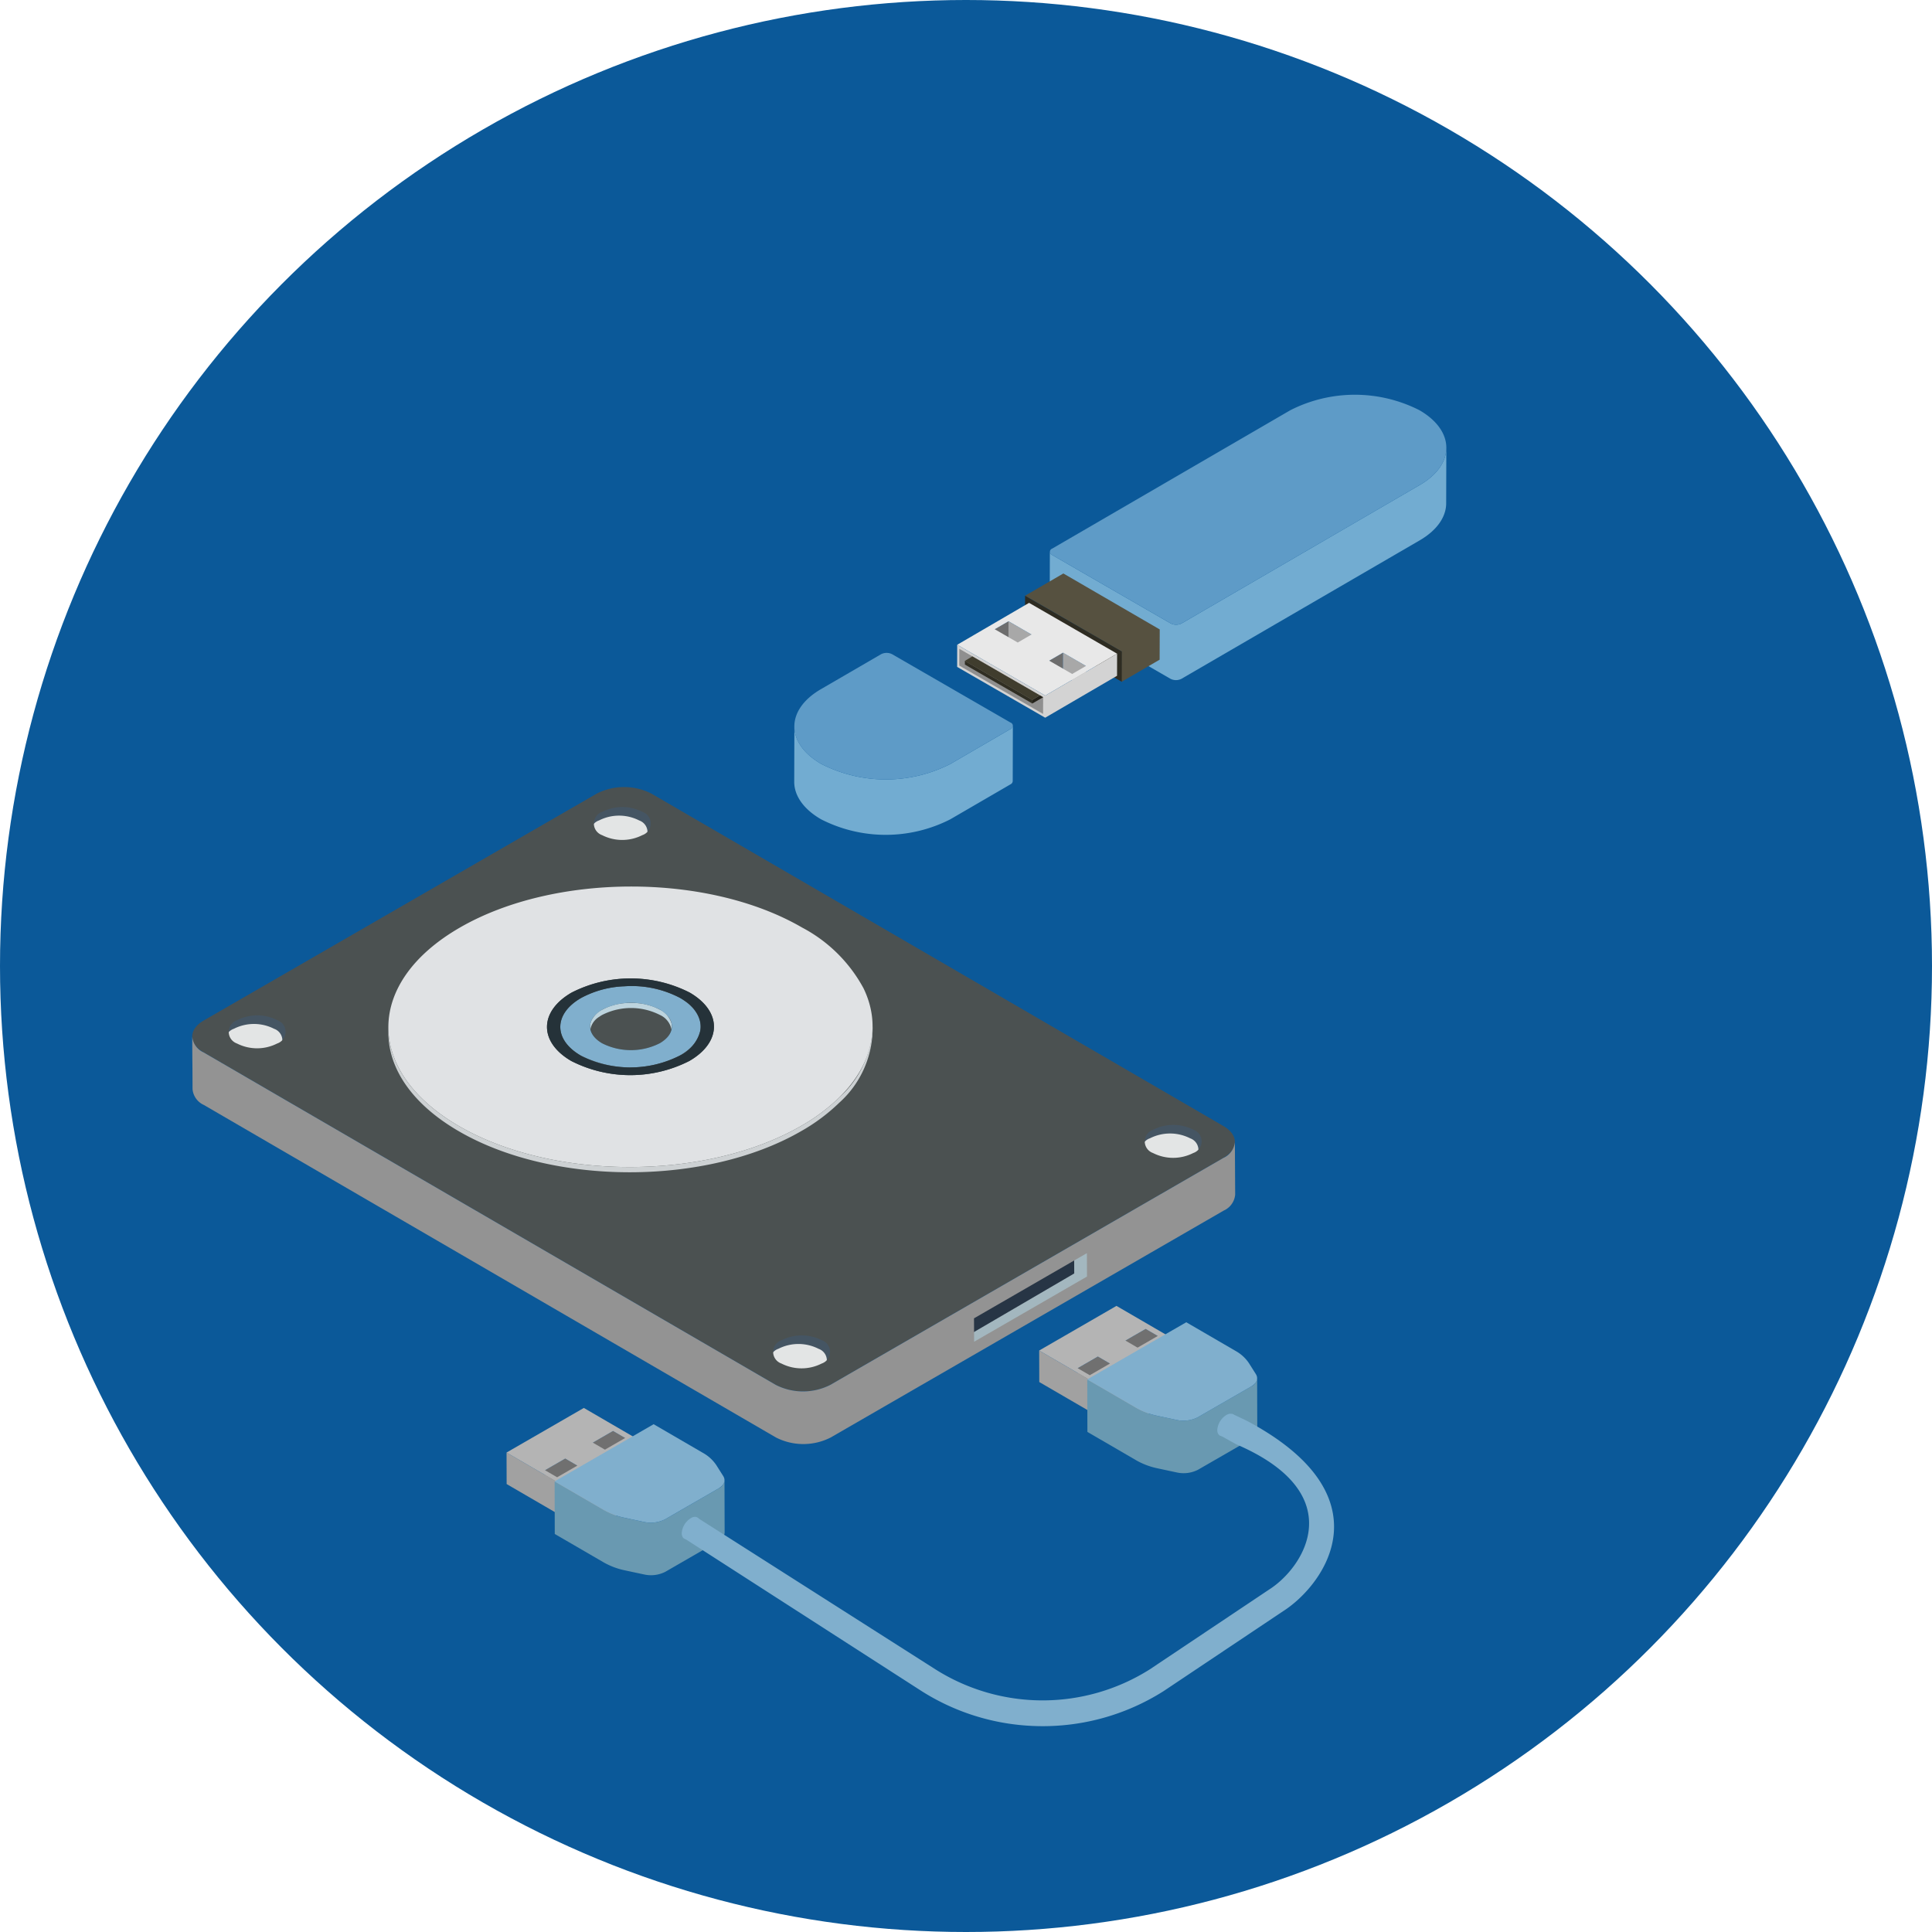 <svg xmlns="http://www.w3.org/2000/svg" xmlns:xlink="http://www.w3.org/1999/xlink" width="201" height="201" viewBox="0 0 201 201">
  <defs>
    <clipPath id="clip-path">
      <path id="Trazado_636890" data-name="Trazado 636890" d="M191.7,489.736a5.261,5.261,0,0,1,1.409-.543,7.226,7.226,0,0,1,3.2,0,5.2,5.2,0,0,1,1.405.542h0v0a6.635,6.635,0,0,0-6.015,0v0h0Z" fill="none"/>
    </clipPath>
    <clipPath id="clip-path-2">
      <path id="Trazado_636893" data-name="Trazado 636893" d="M197.71,489.734a2.98,2.98,0,0,1,.926.811,1.626,1.626,0,0,1,.311.923v-.009a2.119,2.119,0,0,0-1.237-1.731v0h0Z" fill="none"/>
    </clipPath>
    <clipPath id="clip-path-3">
      <path id="Trazado_636895" data-name="Trazado 636895" d="M190.438,491.493a1.611,1.611,0,0,1,.313-.934,3.008,3.008,0,0,1,.944-.823h0v0a2.13,2.13,0,0,0-1.257,1.754Z" fill="none"/>
    </clipPath>
    <clipPath id="clip-path-4">
      <path id="Trazado_636898" data-name="Trazado 636898" d="M200.282,488.811a4.567,4.567,0,0,1,1.208,1.221,2.685,2.685,0,0,1,.447,1.456v-.006A3.366,3.366,0,0,0,200.282,488.811Z" fill="none"/>
    </clipPath>
    <clipPath id="clip-path-5">
      <path id="Trazado_636900" data-name="Trazado 636900" d="M198.947,491.468a2.455,2.455,0,0,1-.309.928,4.223,4.223,0,0,1-.932.818,5.392,5.392,0,0,1-2.194.682c-2,.233-4-.388-4.76-1.478a2.5,2.5,0,0,1-.314-.927l0,.539a2.113,2.113,0,0,0,1.237,1.73,6.627,6.627,0,0,0,6.014,0,2.127,2.127,0,0,0,1.257-1.755C198.947,491.845,198.947,491.628,198.947,491.468Z" fill="none"/>
    </clipPath>
    <clipPath id="clip-path-6">
      <path id="Trazado_636902" data-name="Trazado 636902" d="M190.438,491.491v-.009a2.115,2.115,0,0,0,1.236,1.732,6.643,6.643,0,0,0,6.016,0,2.135,2.135,0,0,0,1.257-1.755v.009a2.455,2.455,0,0,1-.309.928,4.223,4.223,0,0,1-.932.818,5.392,5.392,0,0,1-2.194.682c-2,.233-4-.388-4.76-1.478A2.123,2.123,0,0,1,190.438,491.491Z" fill="none"/>
    </clipPath>
    <clipPath id="clip-path-7">
      <path id="Trazado_636904" data-name="Trazado 636904" d="M189.458,494.512v-.018a10.5,10.5,0,0,0,5.154,1.237v.015a12.354,12.354,0,0,1-2.745-.306A8.853,8.853,0,0,1,189.458,494.512Z" fill="none"/>
    </clipPath>
    <clipPath id="clip-path-8">
      <path id="Trazado_636908" data-name="Trazado 636908" d="M185.953,491.525v.545c0,1.281.845,2.559,2.525,3.534a13.533,13.533,0,0,0,12.283,0c1.712-.988,2.567-2.287,2.563-3.583v-.547c0,1.3-.851,2.6-2.564,3.583a13.534,13.534,0,0,1-12.282,0C186.8,494.083,185.955,492.8,185.953,491.525Z" fill="none"/>
    </clipPath>
  </defs>
  <g id="Grupo_906822" data-name="Grupo 906822" transform="translate(-1000 -1075)">
    <circle id="Elipse_6770" data-name="Elipse 6770" cx="100.5" cy="100.5" r="100.5" transform="translate(1000 1075)" fill="#0b5999"/>
    <g id="Grupo_906169" data-name="Grupo 906169" transform="translate(711.414 854.131)">
      <path id="Trazado_636840" data-name="Trazado 636840" d="M397.811,278.275a.4.4,0,0,0,.239.333l12.326,7.119a1.265,1.265,0,0,0,1.143,0l24.779-14.4c1.837-1.068,2.757-2.465,2.761-3.865l-.016,5.761c0,1.4-.924,2.8-2.761,3.867l-24.78,14.4a1.263,1.263,0,0,1-1.142,0l-12.326-7.116a.4.4,0,0,1-.238-.333Q397.8,281.154,397.811,278.275Z" fill="#72acd1"/>
      <g id="Grupo_906157" data-name="Grupo 906157">
        <path id="Trazado_636841" data-name="Trazado 636841" d="M436.26,263.546c3.718,2.147,3.734,5.633.038,7.78l-24.779,14.4a1.265,1.265,0,0,1-1.143,0l-12.326-7.119a.349.349,0,0,1,0-.66l24.779-14.4A14.814,14.814,0,0,1,436.26,263.546Z" fill="#5e9bc7"/>
      </g>
      <path id="Trazado_636842" data-name="Trazado 636842" d="M371.231,296.435c0,1.417.93,2.834,2.8,3.914a14.786,14.786,0,0,0,13.432,0l6.265-3.641a.4.4,0,0,0,.234-.328l-.016,5.763a.4.4,0,0,1-.235.328l-6.264,3.64a14.792,14.792,0,0,1-13.432,0c-1.872-1.08-2.806-2.5-2.8-3.912Z" fill="#72acd1"/>
      <g id="Grupo_906158" data-name="Grupo 906158">
        <path id="Trazado_636843" data-name="Trazado 636843" d="M393.727,296.047a.35.35,0,0,1,0,.661l-6.265,3.641a14.786,14.786,0,0,1-13.432,0c-3.719-2.147-3.739-5.629-.04-7.779l6.264-3.64a1.264,1.264,0,0,1,1.144,0Z" fill="#5e9bc7"/>
      </g>
      <g id="Grupo_906159" data-name="Grupo 906159">
        <path id="Trazado_636844" data-name="Trazado 636844" d="M399.176,288.772l-.007,2.3-1.435.834.007-2.3Z" fill="#6d6d6d"/>
      </g>
      <g id="Grupo_906160" data-name="Grupo 906160">
        <path id="Trazado_636845" data-name="Trazado 636845" d="M401.567,290.153l-.005,2.3-2.393-1.38.007-2.3Z" fill="#a8a8a8"/>
      </g>
      <path id="Trazado_636846" data-name="Trazado 636846" d="M405.279,288.658l-10.048-5.811,3.985-2.315,10.025,5.821h0l-.01,3.148-3.985,2.316.009-3.147Z" fill="#565140"/>
      <g id="Grupo_906161" data-name="Grupo 906161">
        <path id="Trazado_636847" data-name="Trazado 636847" d="M405.3,288.651l-.009,3.147L395.222,286l.009-3.149Z" fill="#2e2c22"/>
      </g>
      <g id="Grupo_906162" data-name="Grupo 906162">
        <path id="Trazado_636848" data-name="Trazado 636848" d="M393.511,285.5l-.006,2.306-1.435.834.006-2.307Z" fill="#6d6d6d"/>
      </g>
      <g id="Grupo_906163" data-name="Grupo 906163">
        <path id="Trazado_636849" data-name="Trazado 636849" d="M395.9,286.882l-.007,2.306-2.392-1.38.006-2.306Z" fill="#a8a8a8"/>
      </g>
      <g id="Grupo_906164" data-name="Grupo 906164">
        <path id="Trazado_636850" data-name="Trazado 636850" d="M395.648,283.588l9.158,5.288-7.477,4.363-9.158-5.289Zm-1.18,4.128,1.435-.834-2.392-1.38-1.435.832,2.392,1.382Zm5.664,3.271,1.435-.834-2.391-1.38-1.435.833,2.391,1.381Z" fill="#e8e8e8"/>
      </g>
      <path id="Trazado_636851" data-name="Trazado 636851" d="M388.386,290.12l1.447-.906-1.441-.838Z" fill="#6d6d6d"/>
      <path id="Trazado_636852" data-name="Trazado 636852" d="M388.171,287.95l9.157,5.289,7.478-4.363-.006,2.3-7.477,4.362-9.158-5.286Z" fill="#d3d3d3"/>
      <g id="Grupo_906165" data-name="Grupo 906165">
        <path id="Trazado_636853" data-name="Trazado 636853" d="M397.112,293.4l-.007,1.745-8.719-5.03.006-1.745Z" fill="#8f8f8f"/>
      </g>
      <g id="Grupo_906166" data-name="Grupo 906166">
        <path id="Trazado_636854" data-name="Trazado 636854" d="M395.991,293.685v.379l-7.022-4.055v-.378Z" fill="#302e23"/>
      </g>
      <g id="Grupo_906167" data-name="Grupo 906167">
        <path id="Trazado_636855" data-name="Trazado 636855" d="M395.98,293.685l.8-.474.331.2-1.133.653Z" fill="#24221a"/>
      </g>
      <g id="Grupo_906168" data-name="Grupo 906168">
        <path id="Trazado_636856" data-name="Trazado 636856" d="M388.957,289.631l.79-.473,7.022,4.053-.789.473Z" fill="#403d2e"/>
      </g>
    </g>
    <g id="Grupo_906253" data-name="Grupo 906253" transform="translate(870.955 690.32)">
      <path id="Trazado_636880" data-name="Trazado 636880" d="M247.247,503.293c0,1.3,1.7,2.347,3.8,2.347s3.8-1.051,3.8-2.347-1.7-2.346-3.8-2.346S247.247,502,247.247,503.293Z" fill="#455563"/>
      <path id="Trazado_636881" data-name="Trazado 636881" d="M189.707,470.11c0,1.3,1.7,2.347,3.8,2.347s3.8-1.051,3.8-2.347-1.7-2.346-3.8-2.346S189.707,468.815,189.707,470.11Z" fill="#455563"/>
      <path id="Trazado_636882" data-name="Trazado 636882" d="M208.7,525.19c0,1.3,1.7,2.347,3.8,2.347s3.8-1.051,3.8-2.347-1.7-2.343-3.8-2.343S208.7,523.9,208.7,525.19Z" fill="#455563"/>
      <path id="Trazado_636883" data-name="Trazado 636883" d="M151.831,492.008c0,1.3,1.7,2.345,3.8,2.345s3.8-1.048,3.8-2.345-1.7-2.346-3.8-2.346S151.831,490.714,151.831,492.008Z" fill="#455563"/>
      <g id="Grupo_906194" data-name="Grupo 906194">
        <path id="Trazado_636884" data-name="Trazado 636884" d="M191.364,470.037a1.283,1.283,0,0,0-.014,2.427,4.617,4.617,0,0,0,4.185,0,1.28,1.28,0,0,0,.017-2.422A4.608,4.608,0,0,0,191.364,470.037Z" fill="#e3e5e5"/>
      </g>
      <g id="Grupo_906195" data-name="Grupo 906195">
        <path id="Trazado_636885" data-name="Trazado 636885" d="M248.681,503.107a1.282,1.282,0,0,0-.014,2.426,4.615,4.615,0,0,0,4.184,0,1.282,1.282,0,0,0,.018-2.425A4.627,4.627,0,0,0,248.681,503.107Z" fill="#e3e5e5"/>
      </g>
      <g id="Grupo_906196" data-name="Grupo 906196">
        <path id="Trazado_636886" data-name="Trazado 636886" d="M210.023,525.006a1.282,1.282,0,0,0-.013,2.426,4.618,4.618,0,0,0,4.184,0,1.281,1.281,0,0,0,.017-2.424A4.614,4.614,0,0,0,210.023,525.006Z" fill="#e3e5e5"/>
      </g>
      <g id="Grupo_906197" data-name="Grupo 906197">
        <path id="Trazado_636887" data-name="Trazado 636887" d="M153.377,491.711a1.283,1.283,0,0,0-.014,2.428,4.625,4.625,0,0,0,4.184,0,1.281,1.281,0,0,0,.018-2.424A4.614,4.614,0,0,0,153.377,491.711Z" fill="#e3e5e5"/>
      </g>
      <path id="Trazado_636888" data-name="Trazado 636888" d="M150.216,494.158l59.532,34.594a6.267,6.267,0,0,0,5.685,0l40.9-23.614c1.576-.91,1.58-2.385.015-3.294l-59.532-34.6a6.267,6.267,0,0,0-5.685,0l-40.9,23.612C148.655,491.773,148.651,493.247,150.216,494.158Zm98.8,8.056a4.618,4.618,0,0,1,4.187,0,1.281,1.281,0,0,1-.018,2.424,4.616,4.616,0,0,1-4.183,0A1.281,1.281,0,0,1,249.016,502.214Zm-38.658,21.9a4.62,4.62,0,0,1,4.188,0,1.282,1.282,0,0,1-.017,2.425,4.618,4.618,0,0,1-4.184,0A1.282,1.282,0,0,1,210.358,524.111ZM191.7,469.144a4.614,4.614,0,0,1,4.188,0,1.28,1.28,0,0,1-.018,2.422,4.621,4.621,0,0,1-4.184,0A1.281,1.281,0,0,1,191.7,469.144Zm-37.987,21.674a4.612,4.612,0,0,1,4.187,0,1.281,1.281,0,0,1-.018,2.424,4.616,4.616,0,0,1-4.183,0A1.282,1.282,0,0,1,153.713,490.818Z" fill="#4b5151"/>
      <g id="Grupo_906231" data-name="Grupo 906231">
        <g id="Grupo_906200" data-name="Grupo 906200" style="isolation: isolate">
          <g id="Grupo_906199" data-name="Grupo 906199" clip-path="url(#clip-path)">
            <g id="Grupo_906198" data-name="Grupo 906198" style="isolation: isolate">
              <path id="Trazado_636889" data-name="Trazado 636889" d="M190.438,491.482l0,.548a2.129,2.129,0,0,1,1.256-1.754,6.625,6.625,0,0,1,6.016,0,2.11,2.11,0,0,1,1.236,1.729v-.546a2.119,2.119,0,0,0-1.237-1.731,6.635,6.635,0,0,0-6.015,0,2.13,2.13,0,0,0-1.257,1.754" fill="#bdd4de"/>
            </g>
          </g>
        </g>
        <path id="Trazado_636891" data-name="Trazado 636891" d="M190.438,491.482c0-.014,0-.03,0-.044,0-.036.005-.07.009-.114a1.8,1.8,0,0,1,.032-.188.213.213,0,0,0,.008-.027,1.68,1.68,0,0,1,.083-.238l.01-.023a2.605,2.605,0,0,1,1.111-1.12c.064-.037.14-.063.208-.1.085-.043.174-.084.262-.124.125-.054.252-.106.384-.15.088-.031.189-.06.293-.089.146-.042.292-.08.444-.113.126-.024.271-.052.452-.078.127-.016.253-.027.382-.038.071-.008.146-.009.221-.012.24-.011.477-.012.717,0,.084,0,.167.005.244.013.122.011.242.021.362.037.2.027.355.057.487.085s.248.06.37.093.256.072.363.11.19.068.283.108c.133.055.257.117.379.178.052.029.113.049.164.078a2.337,2.337,0,0,1,1.187,1.381l0,.015a1.373,1.373,0,0,1,.046.335v.012c0,.16,0,.374,0,.534a2.11,2.11,0,0,0-1.236-1.729,6.625,6.625,0,0,0-6.016,0,3.248,3.248,0,0,0-.295.188,1.967,1.967,0,0,0-.961,1.566l0-.537h0Z" fill="#bdd4de"/>
        <g id="Grupo_906203" data-name="Grupo 906203" style="isolation: isolate">
          <g id="Grupo_906202" data-name="Grupo 906202" clip-path="url(#clip-path-2)">
            <g id="Grupo_906201" data-name="Grupo 906201" style="isolation: isolate">
              <path id="Trazado_636892" data-name="Trazado 636892" d="M190.438,491.482l0,.548a2.129,2.129,0,0,1,1.256-1.754,6.625,6.625,0,0,1,6.016,0,2.11,2.11,0,0,1,1.236,1.729v-.546a2.119,2.119,0,0,0-1.237-1.731,6.635,6.635,0,0,0-6.015,0,2.13,2.13,0,0,0-1.257,1.754" fill="#bdd4de"/>
            </g>
          </g>
        </g>
        <g id="Grupo_906206" data-name="Grupo 906206" style="isolation: isolate">
          <g id="Grupo_906205" data-name="Grupo 906205" clip-path="url(#clip-path-3)">
            <g id="Grupo_906204" data-name="Grupo 906204" style="isolation: isolate">
              <path id="Trazado_636894" data-name="Trazado 636894" d="M190.438,491.482l0,.548a2.129,2.129,0,0,1,1.256-1.754,6.625,6.625,0,0,1,6.016,0,2.11,2.11,0,0,1,1.236,1.729v-.546a2.119,2.119,0,0,0-1.237-1.731,6.635,6.635,0,0,0-6.015,0,2.13,2.13,0,0,0-1.257,1.754" fill="#bdd4de"/>
            </g>
          </g>
        </g>
        <g id="Grupo_906207" data-name="Grupo 906207">
          <path id="Trazado_636896" data-name="Trazado 636896" d="M201.906,491.889a2.755,2.755,0,0,0-.665-2.209l-.009-.005A2.761,2.761,0,0,1,201.906,491.889Z" fill="#c84234"/>
        </g>
        <g id="Grupo_906210" data-name="Grupo 906210" style="isolation: isolate">
          <g id="Grupo_906209" data-name="Grupo 906209" clip-path="url(#clip-path-4)">
            <g id="Grupo_906208" data-name="Grupo 906208" style="isolation: isolate">
              <path id="Trazado_636897" data-name="Trazado 636897" d="M199.816,488.513l0,.547a3.628,3.628,0,0,1,2.121,2.969l0-.547a3.625,3.625,0,0,0-2.121-2.969" fill="#bdd4de"/>
            </g>
          </g>
        </g>
        <g id="Grupo_906213" data-name="Grupo 906213" style="isolation: isolate">
          <g id="Grupo_906212" data-name="Grupo 906212" clip-path="url(#clip-path-5)">
            <g id="Grupo_906211" data-name="Grupo 906211" style="isolation: isolate">
              <path id="Trazado_636899" data-name="Trazado 636899" d="M190.438,491.482l0,.548a2.113,2.113,0,0,0,1.237,1.73,6.627,6.627,0,0,0,6.014,0,2.125,2.125,0,0,0,1.257-1.755v-.546a2.135,2.135,0,0,1-1.257,1.755,6.643,6.643,0,0,1-6.016,0,2.115,2.115,0,0,1-1.236-1.732" fill="#2b3a42"/>
            </g>
          </g>
        </g>
        <g id="Grupo_906216" data-name="Grupo 906216" style="isolation: isolate">
          <g id="Grupo_906215" data-name="Grupo 906215" clip-path="url(#clip-path-6)">
            <g id="Grupo_906214" data-name="Grupo 906214" style="isolation: isolate">
              <path id="Trazado_636901" data-name="Trazado 636901" d="M190.438,491.482l0,.548a2.113,2.113,0,0,0,1.237,1.73,6.627,6.627,0,0,0,6.014,0,2.125,2.125,0,0,0,1.257-1.755v-.546a2.135,2.135,0,0,1-1.257,1.755,6.643,6.643,0,0,1-6.016,0,2.115,2.115,0,0,1-1.236-1.732" fill="#2b3a42"/>
            </g>
          </g>
        </g>
        <g id="Grupo_906219" data-name="Grupo 906219" style="isolation: isolate">
          <g id="Grupo_906218" data-name="Grupo 906218" clip-path="url(#clip-path-7)">
            <g id="Grupo_906217" data-name="Grupo 906217" style="isolation: isolate">
              <path id="Trazado_636903" data-name="Trazado 636903" d="M189.458,494.494v.545a11.381,11.381,0,0,0,10.325,0,3.65,3.65,0,0,0,2.155-3.009l0-.548a3.647,3.647,0,0,1-2.155,3.01,11.373,11.373,0,0,1-10.324,0" fill="#bdd4de"/>
            </g>
          </g>
        </g>
        <g id="Grupo_906220" data-name="Grupo 906220">
          <path id="Trazado_636905" data-name="Trazado 636905" d="M194.006,487.291a10.794,10.794,0,0,1,5.81,1.222c2.84,1.65,2.829,4.327-.034,5.979a11.373,11.373,0,0,1-10.324,0c-2.841-1.651-2.826-4.331.034-5.981A10.247,10.247,0,0,1,194.006,487.291Zm3.684,5.923c1.67-.964,1.674-2.524.02-3.486a6.635,6.635,0,0,0-6.015,0c-1.666.962-1.678,2.522-.021,3.486a6.643,6.643,0,0,0,6.016,0" fill="#80afcd"/>
        </g>
        <g id="Grupo_906221" data-name="Grupo 906221">
          <path id="Trazado_636906" data-name="Trazado 636906" d="M201.232,489.675l.009.005c-.019-.022-.037-.044-.057-.065l-.01-.007Z" fill="#c84234"/>
        </g>
        <g id="Grupo_906224" data-name="Grupo 906224" style="isolation: isolate">
          <g id="Grupo_906223" data-name="Grupo 906223" clip-path="url(#clip-path-8)">
            <g id="Grupo_906222" data-name="Grupo 906222" style="isolation: isolate">
              <path id="Trazado_636907" data-name="Trazado 636907" d="M185.953,491.525v.545c0,1.281.845,2.559,2.525,3.534a13.533,13.533,0,0,0,12.283,0c1.712-.988,2.567-2.287,2.563-3.583v-.547c0,1.3-.851,2.6-2.564,3.583a13.534,13.534,0,0,1-12.282,0c-1.681-.976-2.523-2.255-2.525-3.534" fill="#2b3a42"/>
            </g>
          </g>
        </g>
        <g id="Grupo_906225" data-name="Grupo 906225">
          <path id="Trazado_636909" data-name="Trazado 636909" d="M212.506,481.186a15.425,15.425,0,0,1,6.376,6.309c1.835,3.775.992,7.9-2.521,11.362a19.573,19.573,0,0,1-3.971,2.963c-9.871,5.7-25.821,5.7-35.622,0s-9.754-14.935.116-20.634S202.7,475.488,212.506,481.186ZM200.76,495.061c3.4-1.963,3.421-5.152.041-7.116a13.543,13.543,0,0,0-12.286,0c-3.4,1.965-3.417,5.151-.037,7.115a13.534,13.534,0,0,0,12.282,0" fill="#e0e2e4"/>
        </g>
        <g id="Grupo_906226" data-name="Grupo 906226">
          <path id="Trazado_636910" data-name="Trazado 636910" d="M200.8,487.945c3.38,1.964,3.362,5.153-.041,7.116a13.534,13.534,0,0,1-12.282,0c-3.38-1.964-3.366-5.15.037-7.115A13.543,13.543,0,0,1,200.8,487.945Zm-1.019,6.547a3.906,3.906,0,0,0,2.124-2.61c.195-1.2-.5-2.448-2.085-3.371a10.8,10.8,0,0,0-5.815-1.22,10.247,10.247,0,0,0-4.514,1.222c-2.86,1.65-2.875,4.33-.034,5.981a11.373,11.373,0,0,0,10.324,0" fill="#253239"/>
        </g>
        <g id="Grupo_906227" data-name="Grupo 906227">
          <path id="Trazado_636911" data-name="Trazado 636911" d="M194.006,487.291a11.99,11.99,0,0,1,3.979.446l-.009-.006A12,12,0,0,0,194.006,487.291Z" fill="#c84234"/>
        </g>
        <g id="Grupo_906228" data-name="Grupo 906228">
          <path id="Trazado_636912" data-name="Trazado 636912" d="M197.985,487.737l.117.035-.012,0c-.037-.012-.075-.026-.114-.037Z" fill="#c84234"/>
        </g>
        <g id="Grupo_906230" data-name="Grupo 906230" style="isolation: isolate">
          <g id="Grupo_906229" data-name="Grupo 906229" style="isolation: isolate">
            <path id="Trazado_636913" data-name="Trazado 636913" d="M169.447,491.575l0,.545c.01,3.711,2.449,7.415,7.321,10.245,9.8,5.7,25.751,5.7,35.622,0a19.451,19.451,0,0,0,3.971-2.962,10.43,10.43,0,0,0,3.465-7.424l0-.545a10.432,10.432,0,0,1-3.464,7.423,19.573,19.573,0,0,1-3.971,2.963c-9.871,5.7-25.821,5.7-35.622,0-4.872-2.831-7.31-6.536-7.321-10.245" fill="#cdd1d3"/>
          </g>
        </g>
      </g>
      <g id="Grupo_906233" data-name="Grupo 906233">
        <g id="Grupo_906232" data-name="Grupo 906232">
          <path id="Trazado_636914" data-name="Trazado 636914" d="M229.922,520.821l.014,4.635,12.8-7.394-.012-4.633Z" fill="#a3b7bf"/>
        </g>
      </g>
      <g id="Grupo_906235" data-name="Grupo 906235">
        <g id="Grupo_906234" data-name="Grupo 906234">
          <path id="Trazado_636915" data-name="Trazado 636915" d="M230.117,520.849l.01,2.556,10.678-6.239-.011-2.554Z" fill="#273545"/>
        </g>
      </g>
      <path id="Trazado_636916" data-name="Trazado 636916" d="M149.045,492.52c.011,3.642.022,1.833.032,5.475a2,2,0,0,0,1.17,1.639l59.531,34.6a6.271,6.271,0,0,0,5.687,0l40.9-23.613a2.01,2.01,0,0,0,1.184-1.657l-.03-5.477a2.015,2.015,0,0,1-1.186,1.657l-40.9,23.614a6.267,6.267,0,0,1-5.685,0l-59.532-34.594A2,2,0,0,1,149.045,492.52Zm81.332,29.316,11.745-6.782.011,2.435-11.744,6.781Z" fill="#939393"/>
      <g id="Grupo_906252" data-name="Grupo 906252">
        <g id="Grupo_906241" data-name="Grupo 906241">
          <g id="Grupo_906238" data-name="Grupo 906238">
            <g id="Grupo_906236" data-name="Grupo 906236">
              <path id="Trazado_636917" data-name="Trazado 636917" d="M249.5,523.67l.009,3.279-1.26-.733-2.1,1.214-.009-3.277,2.1-1.215Z" fill="#707070"/>
              <path id="Trazado_636918" data-name="Trazado 636918" d="M243.265,525.81l1.259.731.009,3.279-1.259-.731-2.1,1.213-.009-3.278Z" fill="#707070"/>
            </g>
            <path id="Trazado_636919" data-name="Trazado 636919" d="M245.66,530.127l8.042-4.644.009,3.28-8.042,4.643-8.5-4.943-.01-3.278Z" fill="#a1a1a1"/>
            <g id="Grupo_906237" data-name="Grupo 906237">
              <path id="Trazado_636920" data-name="Trazado 636920" d="M253.7,525.483l-8.042,4.644-8.5-4.942,8.042-4.644Zm-11.279,2.271,2.1-1.213-1.259-.731-2.1,1.213,1.259.731m4.973-2.87,2.1-1.214-1.259-.732-2.1,1.214,1.259.732" fill="#b4b4b4"/>
            </g>
          </g>
          <g id="Grupo_906240" data-name="Grupo 906240">
            <path id="Trazado_636921" data-name="Trazado 636921" d="M247.279,531.164a7.561,7.561,0,0,0,2.2.818l1.986.425a3.285,3.285,0,0,0,2.2-.282l5.551-3.2a1.054,1.054,0,0,0,.617-.865l.016,5.465a1.057,1.057,0,0,1-.618.865l-5.551,3.2a3.294,3.294,0,0,1-2.2.281l-1.985-.425a7.6,7.6,0,0,1-2.2-.817l-5.119-2.977-.016-5.462Z" fill="#6999b1"/>
            <g id="Grupo_906239" data-name="Grupo 906239">
              <path id="Trazado_636922" data-name="Trazado 636922" d="M242.159,528.19l5.12,2.974a7.561,7.561,0,0,0,2.2.818l1.986.425a3.285,3.285,0,0,0,2.2-.282l5.551-3.2c.578-.334.768-.831.493-1.274l-.728-1.153a4.027,4.027,0,0,0-1.4-1.277l-5.12-2.977Z" fill="#80afcd"/>
            </g>
          </g>
        </g>
        <g id="Grupo_906247" data-name="Grupo 906247">
          <g id="Grupo_906244" data-name="Grupo 906244">
            <g id="Grupo_906242" data-name="Grupo 906242">
              <path id="Trazado_636923" data-name="Trazado 636923" d="M194.082,534.284l.009,3.277-1.258-.73-2.1,1.213-.009-3.278,2.1-1.214Z" fill="#707070"/>
              <path id="Trazado_636924" data-name="Trazado 636924" d="M187.85,536.424l1.258.732.009,3.277-1.258-.73-2.1,1.213-.009-3.278Z" fill="#707070"/>
            </g>
            <path id="Trazado_636925" data-name="Trazado 636925" d="M190.244,540.74l8.042-4.642.01,3.279-8.042,4.642-8.5-4.942-.009-3.28Z" fill="#a1a1a1"/>
            <g id="Grupo_906243" data-name="Grupo 906243">
              <path id="Trazado_636926" data-name="Trazado 636926" d="M198.286,536.1l-8.042,4.642-8.5-4.943,8.042-4.641Zm-11.279,2.271,2.1-1.213-1.258-.732-2.1,1.214,1.259.731m4.973-2.872,2.1-1.213-1.259-.731-2.1,1.214,1.258.73" fill="#b4b4b4"/>
            </g>
          </g>
          <g id="Grupo_906246" data-name="Grupo 906246">
            <path id="Trazado_636927" data-name="Trazado 636927" d="M191.864,541.778a7.611,7.611,0,0,0,2.2.818l1.986.426a3.3,3.3,0,0,0,2.2-.282l5.552-3.206a1.051,1.051,0,0,0,.616-.865l.016,5.465a1.054,1.054,0,0,1-.617.865l-5.551,3.206a3.287,3.287,0,0,1-2.2.28l-1.986-.425a7.585,7.585,0,0,1-2.2-.817l-5.119-2.974-.015-5.466Z" fill="#6999b1"/>
            <g id="Grupo_906245" data-name="Grupo 906245">
              <path id="Trazado_636928" data-name="Trazado 636928" d="M186.745,538.8l5.119,2.975a7.611,7.611,0,0,0,2.2.818l1.986.426a3.3,3.3,0,0,0,2.2-.282l5.552-3.206c.577-.333.768-.831.493-1.274l-.729-1.153a4.027,4.027,0,0,0-1.4-1.277l-5.119-2.976Z" fill="#80afcd"/>
            </g>
          </g>
        </g>
        <g id="Grupo_906251" data-name="Grupo 906251">
          <g id="Grupo_906248" data-name="Grupo 906248">
            <path id="Trazado_636929" data-name="Trazado 636929" d="M256.673,531.868a2.027,2.027,0,0,0-.983,1.544c-.024.584.377.84.9.568a2.02,2.02,0,0,0,.984-1.546C257.6,531.855,257.194,531.6,256.673,531.868Z" fill="#80afcd"/>
          </g>
          <g id="Grupo_906249" data-name="Grupo 906249">
            <path id="Trazado_636930" data-name="Trazado 636930" d="M236.483,564.242a23.469,23.469,0,0,0,13.616-3.62l12.424-8.309c4.314-2.741,10.984-11.956-3.725-19.8l-1.57-.743-1.315,2.2,1.738.967c11.917,5.116,7.144,12.756,3.436,15.111l-12.425,8.31a20.868,20.868,0,0,1-22.317-.016l-24.687-15.727-1.565,2.018L224.9,560.6A23.445,23.445,0,0,0,236.483,564.242Z" fill="#80afcd"/>
          </g>
          <g id="Grupo_906250" data-name="Grupo 906250">
            <path id="Trazado_636931" data-name="Trazado 636931" d="M200.956,542.6a2.02,2.02,0,0,0-.983,1.542c-.024.584.377.838.9.569a2.027,2.027,0,0,0,.983-1.548C201.877,542.58,201.476,542.323,200.956,542.6Z" fill="#80afcd"/>
          </g>
        </g>
      </g>
    </g>
  </g>
</svg>

